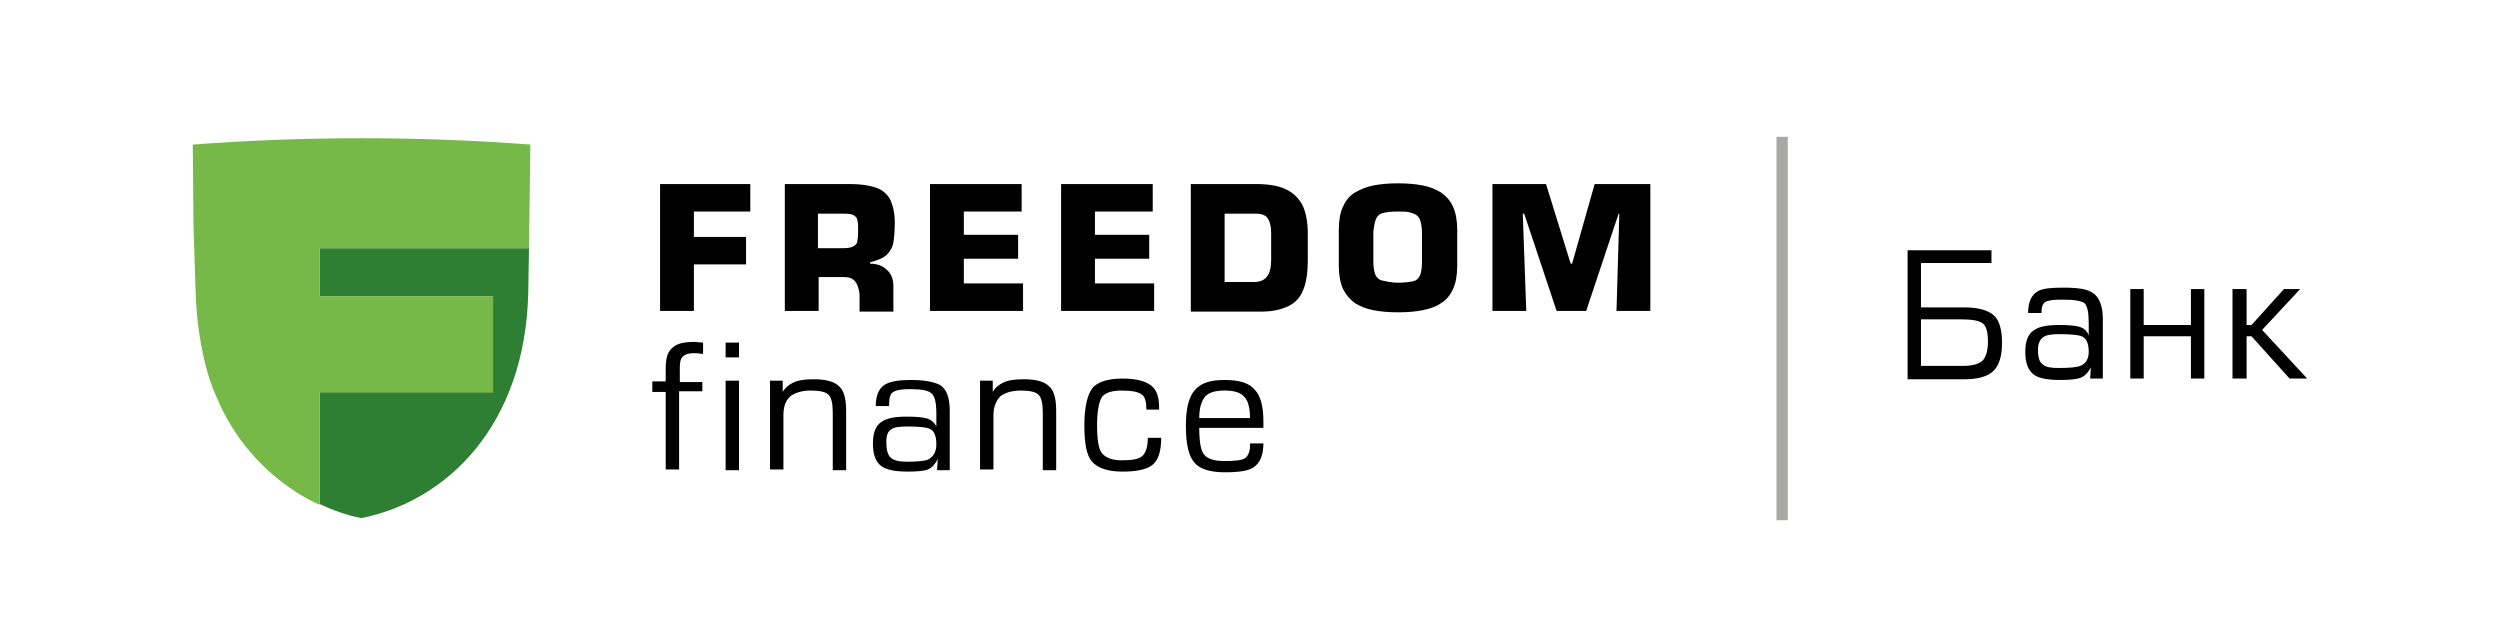 <svg width="201" height="50" viewBox="0 0 201 50" fill="none" xmlns="http://www.w3.org/2000/svg">
<path d="M55.79 17.007V19.047H59.983V21.257H55.79V24.997H53.07V14.797H60.324V17.007H55.79ZM67.917 22.277H65.82V24.997H63.1V14.797H68.37C69.22 14.797 69.9 14.91 70.41 15.08C70.92 15.25 71.26 15.533 71.543 15.987C71.77 16.44 71.94 17.063 71.94 17.913C71.94 18.593 71.883 19.16 71.827 19.5C71.77 19.84 71.6 20.18 71.317 20.463C71.033 20.747 70.58 20.917 69.957 21.087V21.2C70.523 21.2 70.977 21.37 71.317 21.71C71.657 21.993 71.827 22.447 71.827 23.013V25.053H69.107V23.637C68.993 22.73 68.653 22.277 67.917 22.277ZM65.763 19.953H67.86C68.2 19.953 68.483 19.897 68.653 19.783C68.823 19.67 68.937 19.557 68.937 19.33C68.993 19.103 68.993 18.763 68.993 18.31C68.993 17.857 68.937 17.517 68.767 17.403C68.597 17.233 68.313 17.177 67.86 17.177H65.763V19.953ZM77.493 17.007V18.877H81.857V20.803H77.493V22.787H82.253V24.997H74.773V14.797H82.14V17.007H77.493ZM88.033 17.007V18.877H92.397V20.803H88.033V22.787H92.793V24.997H85.313V14.797H92.68V17.007H88.033ZM95.74 24.997V14.797H100.953C101.917 14.797 102.71 14.91 103.333 15.193C103.957 15.477 104.353 15.873 104.693 16.44C104.977 17.007 105.147 17.8 105.147 18.763V20.917C105.147 21.88 105.033 22.673 104.807 23.24C104.58 23.863 104.183 24.317 103.617 24.6C103.05 24.883 102.313 25.053 101.407 25.053H95.74V24.997ZM98.46 17.177V22.673H100.84C101.747 22.673 102.2 22.107 102.2 20.917V18.763C102.2 18.31 102.143 18.027 102.03 17.743C101.917 17.517 101.803 17.347 101.577 17.29C101.407 17.177 101.123 17.177 100.783 17.177H98.46ZM112.4 25.11C111.663 25.11 110.983 25.053 110.417 24.94C109.85 24.827 109.397 24.657 108.943 24.373C108.547 24.09 108.207 23.693 107.98 23.24C107.753 22.73 107.64 22.107 107.64 21.37V18.48C107.64 17.743 107.753 17.063 107.98 16.61C108.207 16.1 108.547 15.703 108.943 15.477C109.34 15.25 109.85 15.023 110.417 14.91C110.983 14.797 111.663 14.74 112.4 14.74C113.137 14.74 113.817 14.797 114.383 14.91C114.95 15.023 115.403 15.193 115.857 15.477C116.253 15.76 116.593 16.1 116.82 16.61C117.047 17.12 117.16 17.743 117.16 18.48V21.37C117.16 22.107 117.047 22.787 116.82 23.24C116.593 23.75 116.253 24.147 115.857 24.373C115.46 24.657 114.95 24.827 114.383 24.94C113.817 25.053 113.193 25.11 112.4 25.11ZM112.4 22.73C112.91 22.73 113.307 22.673 113.59 22.617C113.873 22.56 114.043 22.39 114.157 22.163C114.27 21.937 114.327 21.54 114.327 21.03V18.707C114.327 18.31 114.27 18.027 114.213 17.8C114.157 17.573 114.043 17.403 113.873 17.29C113.703 17.177 113.533 17.12 113.307 17.063C113.08 17.007 112.74 17.007 112.343 17.007C111.833 17.007 111.437 17.063 111.21 17.12C110.927 17.177 110.757 17.347 110.643 17.573C110.53 17.8 110.473 18.197 110.417 18.65V20.973C110.417 21.483 110.473 21.823 110.587 22.107C110.7 22.333 110.87 22.503 111.153 22.56C111.437 22.617 111.89 22.73 112.4 22.73ZM122.43 17.177L122.713 24.997H119.993V14.797H124.3L126.283 21.2H126.397L128.21 14.797H132.687V24.997H129.967L130.193 17.177H130.137L127.53 24.997H125.15L122.543 17.177H122.43ZM56.47 30.607V31.457H54.6V37.747H53.523V31.513H52.447V30.663H53.523V29.587C53.523 28.793 53.693 28.227 54.09 27.943C54.43 27.603 55.053 27.49 55.847 27.49L56.527 27.547V28.453C56.357 28.453 56.13 28.397 55.96 28.397H55.733C55.337 28.397 55.053 28.51 54.883 28.68C54.713 28.85 54.657 29.133 54.657 29.587V30.72H56.47V30.607ZM59.417 28.737H58.34V27.547H59.417V28.737ZM59.417 37.803H58.34V30.607H59.417V37.803ZM62.987 33.383V37.747H61.91V30.607H62.93V31.513C63.157 31.117 63.553 30.833 64.007 30.663C64.347 30.55 64.8 30.493 65.424 30.493C66.387 30.493 67.067 30.663 67.463 31.06C67.86 31.4 68.03 32.08 68.03 33.043V37.803H66.954V33.157C66.954 32.42 66.84 31.967 66.614 31.74C66.387 31.513 65.933 31.4 65.197 31.4C64.46 31.4 63.95 31.57 63.553 31.853C63.157 32.193 62.987 32.703 62.987 33.383ZM75.283 34.29V33.27C75.283 32.42 75.17 31.853 74.887 31.627C74.66 31.4 74.094 31.287 73.187 31.287C72.507 31.287 72.11 31.343 71.827 31.513C71.6 31.627 71.487 31.967 71.487 32.42V32.647H70.41C70.41 31.74 70.694 31.173 71.204 30.89C71.6 30.663 72.28 30.55 73.243 30.55C74.377 30.55 75.113 30.72 75.567 30.947C76.133 31.287 76.36 32.023 76.36 33.043V37.803H75.34L75.397 36.897C75.17 37.35 74.887 37.633 74.603 37.747C74.32 37.86 73.753 37.917 73.017 37.917C72.053 37.917 71.374 37.803 70.92 37.52C70.41 37.18 70.183 36.557 70.183 35.65C70.183 34.8 70.41 34.177 70.92 33.893C71.317 33.61 71.997 33.497 72.903 33.497C73.697 33.497 74.263 33.553 74.603 33.667C74.887 33.78 75.113 33.95 75.283 34.29ZM75.283 35.707C75.283 35.083 75.113 34.687 74.83 34.517C74.547 34.347 73.867 34.29 72.903 34.29C72.337 34.29 71.883 34.347 71.657 34.517C71.373 34.687 71.26 35.027 71.26 35.537C71.26 36.16 71.373 36.557 71.6 36.783C71.827 37.01 72.28 37.123 72.903 37.123C73.754 37.123 74.32 37.067 74.603 36.953C75.057 36.727 75.283 36.33 75.283 35.707ZM79.873 33.383V37.747H78.797V30.607H79.817V31.513C80.043 31.117 80.44 30.833 80.893 30.663C81.233 30.55 81.687 30.493 82.31 30.493C83.273 30.493 83.953 30.663 84.35 31.06C84.747 31.4 84.917 32.08 84.917 33.043V37.803H83.84V33.157C83.84 32.42 83.727 31.967 83.5 31.74C83.273 31.513 82.82 31.4 82.083 31.4C81.347 31.4 80.837 31.57 80.44 31.853C80.1 32.193 79.873 32.703 79.873 33.383ZM92.283 35.197H93.36C93.36 36.273 93.133 37.01 92.624 37.407C92.17 37.747 91.377 37.917 90.243 37.917C89.053 37.917 88.26 37.633 87.807 37.123C87.353 36.613 87.183 35.65 87.183 34.177C87.183 32.76 87.41 31.797 87.807 31.23C88.203 30.72 89.053 30.437 90.243 30.437C91.263 30.437 91.943 30.607 92.397 30.89C92.963 31.23 93.19 31.853 93.19 32.703V32.93H92.17C92.17 32.307 92.057 31.91 91.83 31.74C91.547 31.513 91.037 31.4 90.187 31.4C89.394 31.4 88.883 31.57 88.6 31.91C88.373 32.25 88.204 33.043 88.204 34.177C88.204 35.31 88.317 36.103 88.6 36.443C88.883 36.783 89.394 37.01 90.187 37.01C91.037 37.01 91.603 36.897 91.83 36.67C92.113 36.443 92.283 35.933 92.283 35.197ZM101.577 34.403H96.42C96.42 35.48 96.534 36.217 96.817 36.557C97.1 36.897 97.61 37.067 98.46 37.067C99.31 37.067 99.82 37.01 100.103 36.84C100.33 36.67 100.5 36.33 100.5 35.877V35.65H101.577C101.577 36.613 101.293 37.237 100.783 37.577C100.387 37.86 99.594 37.973 98.46 37.973C97.27 37.973 96.42 37.69 96.023 37.18C95.57 36.67 95.344 35.707 95.344 34.233C95.344 32.873 95.57 31.91 96.08 31.343C96.59 30.777 97.327 30.55 98.46 30.55C99.594 30.55 100.387 30.777 100.84 31.287C101.35 31.797 101.577 32.647 101.577 33.893V34.403ZM100.5 33.61C100.5 32.76 100.33 32.193 100.047 31.91C99.763 31.57 99.254 31.4 98.46 31.4C97.667 31.4 97.157 31.57 96.874 31.91C96.59 32.25 96.42 32.817 96.42 33.61H100.5Z" fill="black"/>
<path d="M153.313 20.123H160.113V21.143H154.447V24.713H157.903C159.037 24.713 159.83 24.94 160.283 25.336C160.737 25.733 160.963 26.47 160.963 27.546C160.963 28.623 160.737 29.36 160.283 29.813C159.83 30.266 159.037 30.493 157.96 30.493H153.37V20.123H153.313ZM154.447 25.676V29.416H157.847C158.64 29.416 159.15 29.246 159.433 28.963C159.66 28.68 159.83 28.226 159.83 27.49C159.83 26.753 159.717 26.243 159.433 26.016C159.15 25.79 158.583 25.676 157.733 25.676H154.447ZM164.137 25.166H163.06C163.06 24.26 163.343 23.693 163.853 23.41C164.25 23.183 164.93 23.126 165.893 23.126C167.027 23.126 167.82 23.24 168.217 23.523C168.783 23.863 169.067 24.6 169.067 25.62V30.436H168.047L168.103 29.53C167.877 29.983 167.593 30.266 167.253 30.38C166.97 30.493 166.403 30.55 165.667 30.55C164.703 30.55 163.967 30.436 163.57 30.153C163.06 29.813 162.833 29.19 162.833 28.283C162.833 27.433 163.06 26.81 163.57 26.526C163.967 26.243 164.647 26.13 165.553 26.13C166.403 26.13 166.913 26.186 167.253 26.3C167.593 26.413 167.82 26.64 167.933 26.98V25.96C167.933 25.11 167.82 24.6 167.593 24.373C167.367 24.203 166.8 24.09 165.837 24.09C165.157 24.09 164.703 24.146 164.477 24.26C164.25 24.373 164.137 24.656 164.137 25.053V25.166ZM167.933 28.283C167.933 27.66 167.763 27.263 167.48 27.093C167.197 26.923 166.517 26.866 165.553 26.866C164.987 26.866 164.533 26.923 164.307 27.093C164.023 27.263 163.853 27.603 163.853 28.113C163.853 28.736 163.967 29.133 164.25 29.303C164.477 29.53 164.93 29.586 165.553 29.586C166.403 29.586 166.97 29.53 167.253 29.416C167.707 29.246 167.933 28.85 167.933 28.283ZM172.353 23.24V26.13H176.15V23.24H177.227V30.436H176.15V27.036H172.353V30.436H171.277V23.24H172.353ZM180.627 23.24V26.13H181.023L183.63 23.24H184.933L181.873 26.526L185.5 30.436H184.083L181.023 27.036H180.627V30.436H179.493V23.24H180.627Z" fill="black"/>
<path d="M143.737 11H142.83V41.827H143.737V11Z" fill="#A8A8A7"/>
<path d="M25.7 19.953V23.807H39.64V31.513H25.7V40.523C26.777 41.033 27.91 41.43 29.044 41.657C35.9 40.297 42.247 34.233 42.474 23.467L42.53 19.953H25.7Z" fill="#2E7E33"/>
<path d="M42.53 19.953L42.643 11.623C38.167 11.283 33.633 11.113 29.1 11.113C24.51 11.113 19.977 11.283 15.5 11.623L15.557 18.14L15.727 23.467C15.727 23.467 15.783 28.397 17.427 31.967C20.147 38.427 25.7 40.58 25.7 40.58V31.57H39.64V23.807H25.7V19.953H42.53Z" fill="#76B949"/>
</svg>
